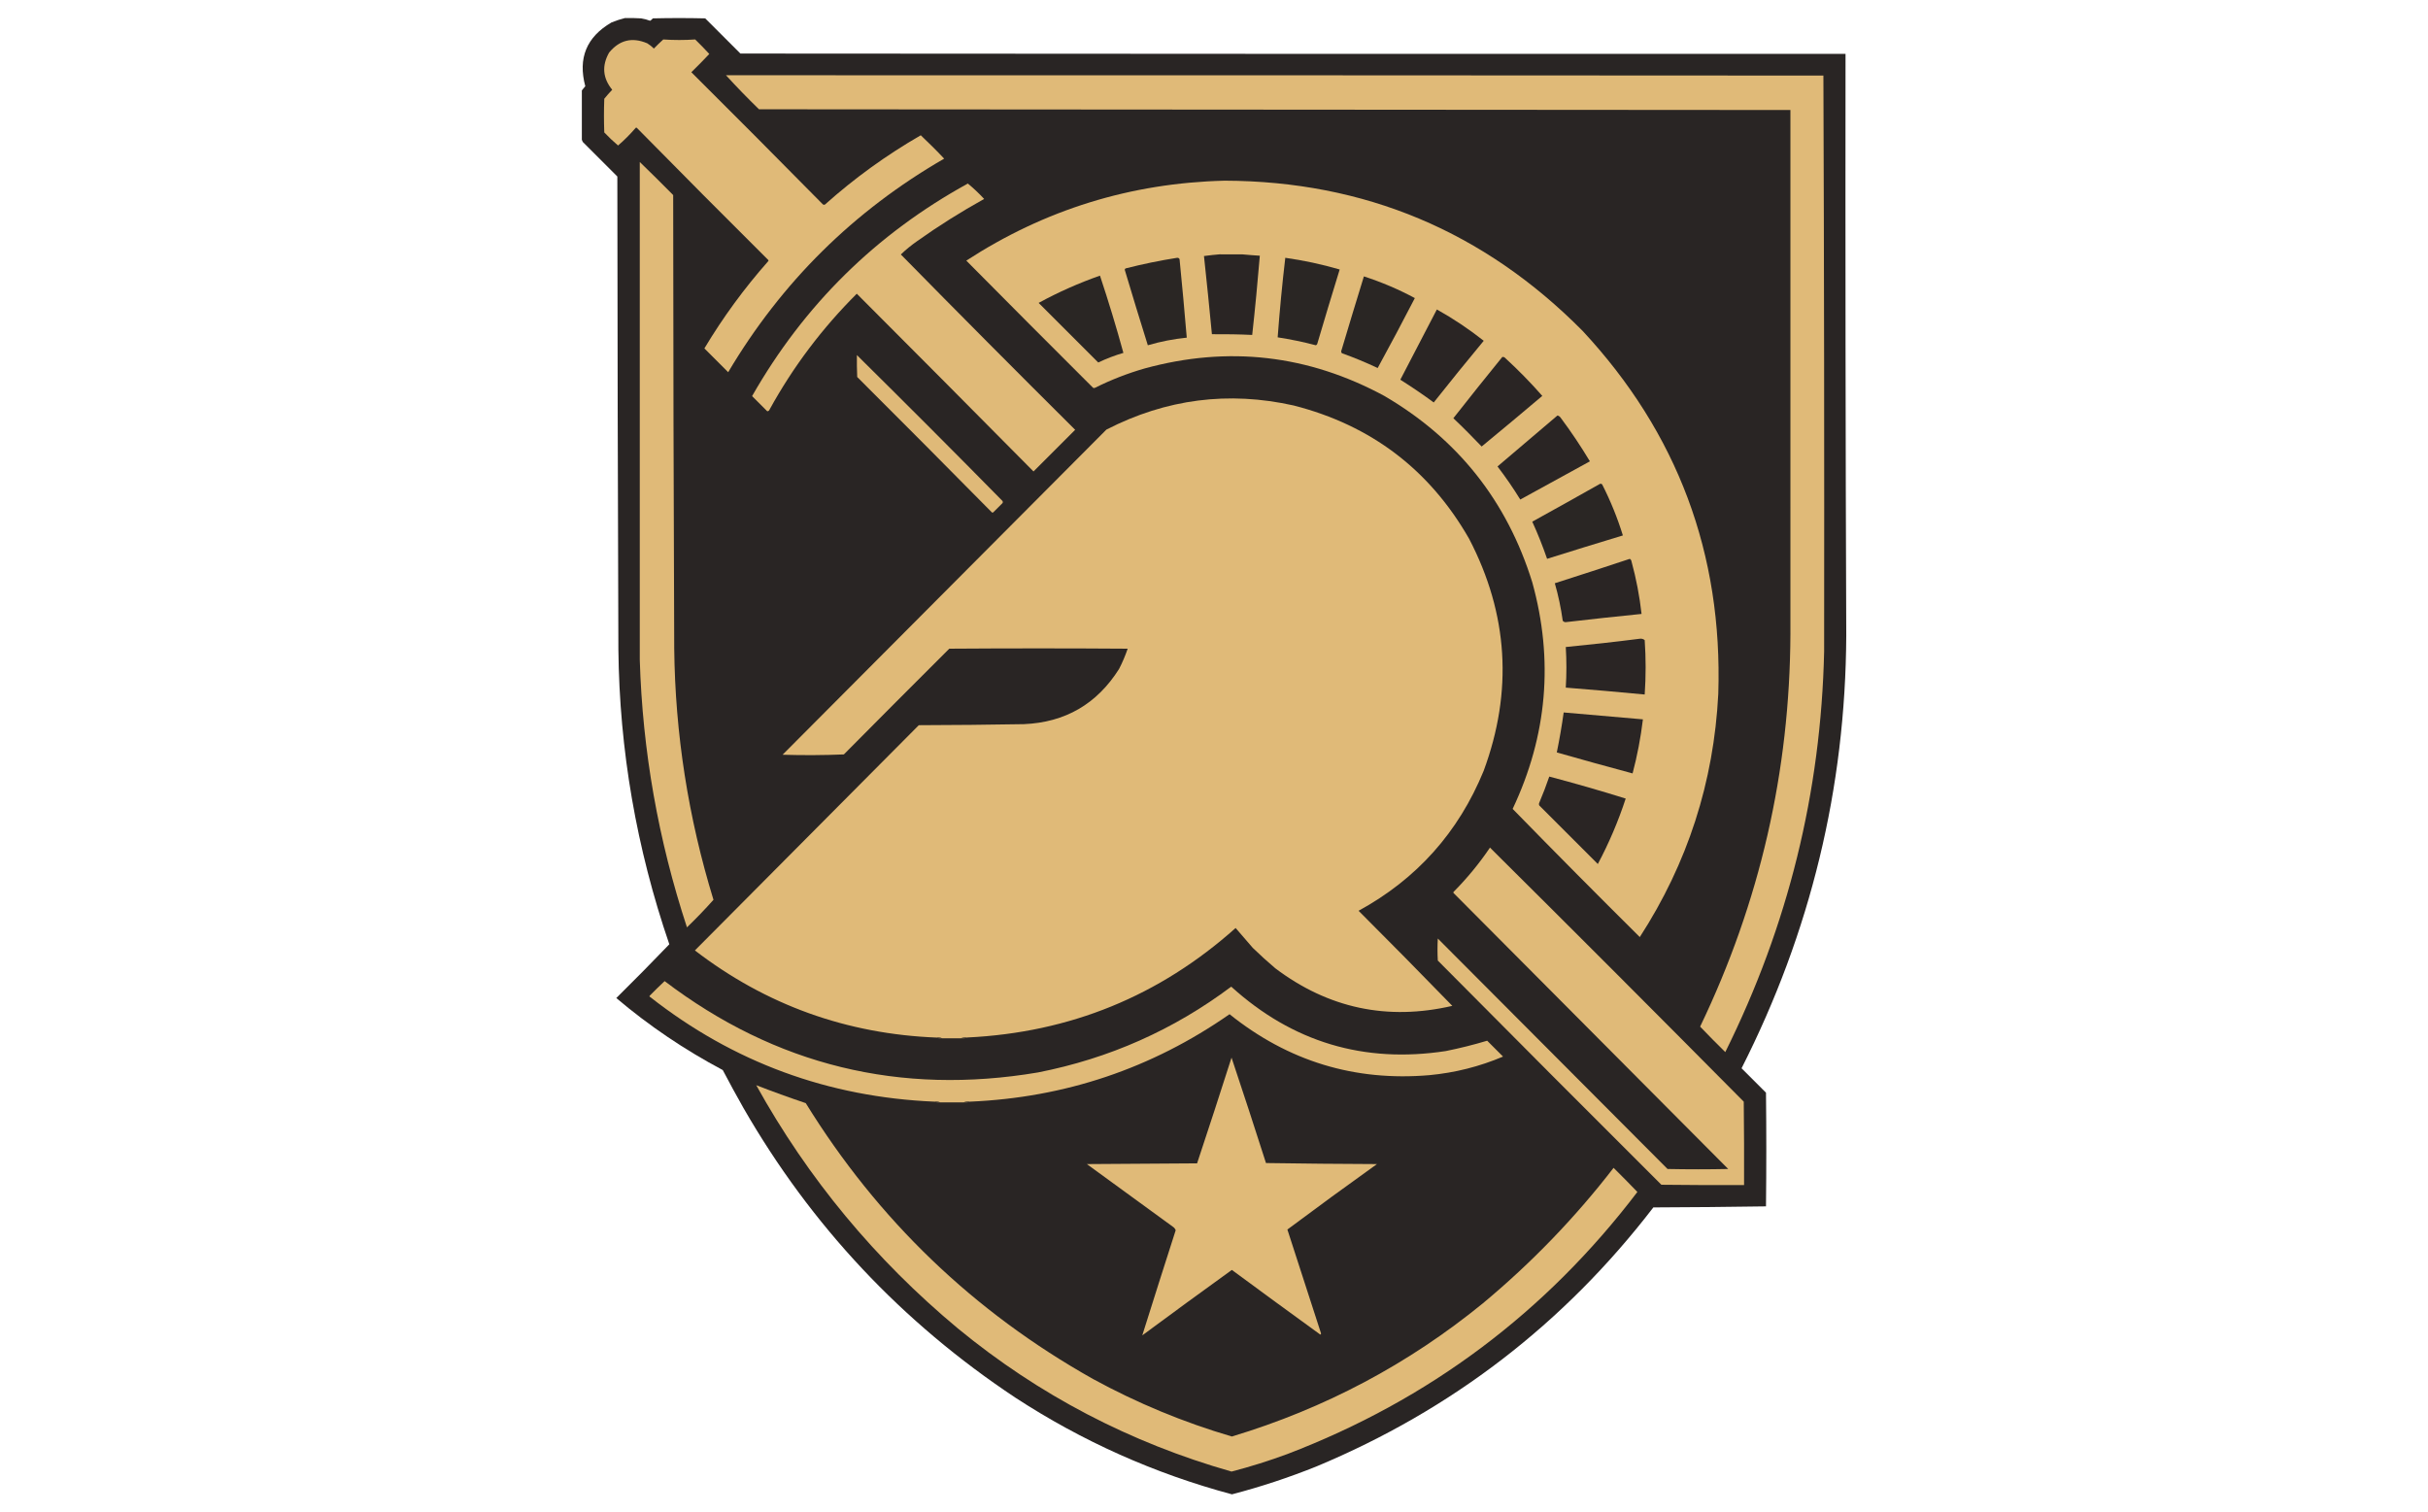 <?xml version="1.0" encoding="UTF-8"?>
<svg id="Army" xmlns="http://www.w3.org/2000/svg" viewBox="0 0 232.6 144.9">
  <defs>
    <style>
      .cls-1 {
        fill: #66573f;
        opacity: 1;
      }

      .cls-1, .cls-2, .cls-3, .cls-4, .cls-5, .cls-6 {
        fill-rule: evenodd;
        stroke-width: 0px;
      }

      .cls-1, .cls-4 {
        isolation: isolate;
      }

      .cls-2 {
        fill: #e0ba78;
      }

      .cls-3 {
        fill: #2a2524;
      }

      .cls-4 {
        fill: #292524;
        opacity: 1;
      }

      .cls-5 {
        fill: #2a2624;
      }

      .cls-6 {
        fill: #dfb978;
      }
    </style>
  </defs>
  <path class="cls-4" d="M59.9,1.73c.51-.01,1.01,0,1.52.03.3.05.58.12.86.23.1-.06.19-.14.26-.23,1.67-.04,3.34-.04,5.02,0l3.37,3.37c35.29.03,70.58.04,105.87.03-.02,18.59,0,37.17.07,55.74-.07,14.6-3.42,28.41-10.03,41.45.78.78,1.56,1.56,2.34,2.34.04,3.63.04,7.26,0,10.89-3.59.05-7.19.09-10.79.1-8.56,11.14-19.32,19.41-32.28,24.82-2.64,1.06-5.33,1.95-8.09,2.67-7.43-1.99-14.35-5.09-20.76-9.27-10.87-7.22-19.55-16.47-26.04-27.75-.68-1.2-1.34-2.41-1.98-3.63-3.65-1.94-7.05-4.23-10.2-6.9,1.72-1.7,3.41-3.41,5.08-5.15-3.15-9.19-4.78-18.61-4.88-28.25-.05-15.1-.09-30.2-.1-45.31-1.1-1.1-2.2-2.2-3.3-3.3-.04-.07-.08-.15-.1-.23,0-1.57,0-3.15,0-4.72.11-.13.22-.26.33-.4-.72-2.69.12-4.72,2.51-6.11.44-.18.88-.32,1.32-.43Z"/>
  <path class="cls-2" d="M63.53,3.78c1.03.07,2.05.07,3.07,0,.46.45.91.91,1.35,1.39-.56.59-1.13,1.18-1.72,1.75,4.23,4.21,8.43,8.43,12.61,12.67.07.04.13.04.2,0,2.83-2.53,5.89-4.74,9.17-6.63.77.73,1.52,1.47,2.24,2.24-8.68,5.01-15.57,11.83-20.69,20.46l-2.28-2.28c1.78-2.97,3.81-5.75,6.11-8.35.04-.04.04-.09,0-.13-4.22-4.2-8.41-8.41-12.57-12.64-.04-.04-.09-.04-.13,0-.52.6-1.08,1.17-1.68,1.68-.46-.39-.9-.81-1.32-1.25-.04-1.08-.04-2.16,0-3.23.24-.3.49-.58.76-.86-.91-1.12-1.01-2.3-.3-3.56.99-1.21,2.21-1.51,3.66-.89.23.14.44.31.63.5.29-.3.59-.59.89-.86Z"/>
  <path class="cls-2" d="M69.54,7.21c35.05,0,70.1,0,105.14.03.07,18.4.09,36.79.07,55.18-.3,13.47-3.45,26.26-9.47,38.38-.82-.8-1.62-1.62-2.41-2.44,5.72-11.91,8.6-24.47,8.65-37.65V10.54c-32.94-.02-65.87-.04-98.81-.07-1.09-1.06-2.15-2.15-3.17-3.27Z"/>
  <path class="cls-2" d="M61.29,15.52c1.08,1.04,2.14,2.1,3.2,3.17.01,14.49.04,28.98.1,43.46.09,8.15,1.34,16.17,3.76,24.06-.81.91-1.66,1.79-2.54,2.64-2.75-8.37-4.26-16.91-4.52-25.64V15.52Z"/>
  <path class="cls-2" d="M117.32,17.31c13.41.05,24.84,4.85,34.29,14.39,9.09,9.77,13.43,21.36,13,34.78-.43,8.45-2.94,16.22-7.52,23.3-4.1-4.07-8.16-8.16-12.18-12.28,3.32-7.03,3.94-14.27,1.88-21.71-2.42-7.79-7.14-13.74-14.16-17.85-7.3-3.95-14.96-4.83-22.97-2.64-1.64.47-3.23,1.09-4.75,1.85-.07.04-.13.04-.2,0-4.06-4.05-8.11-8.11-12.14-12.18,7.52-4.89,15.77-7.44,24.75-7.66Z"/>
  <path class="cls-2" d="M92.7,17.57c.56.46,1.08.95,1.58,1.49-2.21,1.23-4.35,2.57-6.4,4.03-.56.39-1.09.82-1.58,1.29,5.52,5.62,11.09,11.22,16.7,16.8-1.33,1.33-2.66,2.66-3.99,3.99-5.63-5.69-11.27-11.36-16.93-17.03-3.31,3.3-6.1,7-8.35,11.09-.05.12-.12.17-.23.17-.48-.48-.97-.97-1.45-1.45,4.98-8.73,11.86-15.52,20.66-20.36Z"/>
  <path class="cls-3" d="M116.93,24.37c.69,0,1.39,0,2.08,0,.58.05,1.14.1,1.68.13-.21,2.53-.45,5.06-.73,7.59-1.27-.06-2.56-.08-3.86-.07-.24-2.5-.49-5-.76-7.49.53-.07,1.06-.13,1.58-.17Z"/>
  <path class="cls-5" d="M112.77,24.7c.11,0,.18.03.23.13.25,2.51.48,5.01.69,7.52-1.27.13-2.51.37-3.73.73-.75-2.4-1.49-4.81-2.21-7.23,0-.05.03-.09.07-.13,1.64-.42,3.29-.76,4.95-1.02Z"/>
  <path class="cls-5" d="M123.13,24.7c1.76.25,3.5.62,5.21,1.12-.73,2.37-1.45,4.75-2.15,7.13-.03.06-.07.11-.13.13-1.21-.32-2.43-.57-3.66-.76.19-2.54.43-5.08.73-7.62Z"/>
  <path class="cls-5" d="M105.38,26.42c.81,2.44,1.56,4.9,2.24,7.39-.83.24-1.63.55-2.41.92-1.91-1.91-3.81-3.81-5.71-5.71,1.89-1.03,3.85-1.9,5.87-2.61Z"/>
  <path class="cls-5" d="M130.66,26.48c1.69.55,3.32,1.24,4.88,2.08-1.16,2.25-2.35,4.48-3.56,6.7-1.12-.53-2.26-1-3.43-1.42-.04-.05-.06-.1-.07-.17.72-2.4,1.44-4.8,2.18-7.19Z"/>
  <path class="cls-3" d="M137.65,29.65c1.58.88,3.07,1.88,4.49,3-1.62,1.95-3.21,3.92-4.79,5.91-1.04-.77-2.11-1.49-3.2-2.18,1.17-2.25,2.33-4.49,3.5-6.73Z"/>
  <path class="cls-6" d="M82.08,34.01c4.69,4.64,9.35,9.3,13.96,13.99.04.07.04.13,0,.2l-.89.89s-.09.04-.13,0c-4.28-4.34-8.58-8.66-12.9-12.97-.03-.7-.04-1.41-.03-2.11Z"/>
  <path class="cls-3" d="M143.92,34.2c.07,0,.14,0,.2.03,1.28,1.17,2.49,2.4,3.63,3.7-1.93,1.63-3.86,3.25-5.81,4.85-.88-.92-1.78-1.83-2.71-2.71,1.55-1.97,3.11-3.93,4.69-5.87Z"/>
  <path class="cls-2" d="M92.64,99.41c-.21-.02-.41,0-.59.07h-1.78c-.16-.06-.34-.09-.53-.07-8.63-.34-16.36-3.12-23.17-8.35,7.15-7.2,14.3-14.39,21.45-21.58,3.36-.01,6.72-.04,10.07-.1,3.96-.17,6.99-1.93,9.11-5.28.33-.63.6-1.28.83-1.95-5.7-.04-11.4-.04-17.09,0-3.38,3.37-6.75,6.75-10.1,10.13-1.95.08-3.91.09-5.87.03,10.34-10.38,20.68-20.77,31.02-31.15,5.72-2.94,11.7-3.71,17.95-2.31,7.42,1.9,13.01,6.15,16.8,12.77,3.75,7.21,4.21,14.62,1.39,22.24-2.41,5.88-6.4,10.35-11.98,13.4,3.02,3.02,6.02,6.06,8.98,9.11-6.21,1.44-11.87.24-16.96-3.6-.73-.62-1.45-1.27-2.15-1.95-.55-.64-1.1-1.28-1.65-1.91-7.3,6.52-15.87,10.02-25.71,10.49Z"/>
  <path class="cls-3" d="M149.2,39.81c.12.02.22.09.3.2,1.01,1.35,1.94,2.74,2.81,4.19-2.22,1.22-4.44,2.44-6.67,3.66-.67-1.09-1.4-2.15-2.18-3.17,1.92-1.63,3.83-3.26,5.74-4.88Z"/>
  <path class="cls-5" d="M153.29,46.35c.08-.01.14,0,.2.07.8,1.57,1.46,3.2,1.98,4.88-2.42.73-4.84,1.48-7.26,2.24-.42-1.22-.89-2.4-1.42-3.56,2.18-1.2,4.34-2.41,6.5-3.63Z"/>
  <path class="cls-3" d="M156.13,53.54c.1.06.15.14.17.26.45,1.65.77,3.32.96,5.02-2.43.24-4.86.51-7.29.79-.11-.01-.2-.06-.26-.13-.17-1.22-.42-2.42-.76-3.6,2.41-.77,4.81-1.55,7.19-2.34Z"/>
  <path class="cls-3" d="M157.06,61.2c.19-.03.36.01.5.13.12,1.72.12,3.46,0,5.21-2.51-.24-5.03-.46-7.56-.66.08-1.28.08-2.58,0-3.89,2.37-.23,4.72-.49,7.06-.79Z"/>
  <path class="cls-3" d="M149.8,68.26c2.53.22,5.06.44,7.59.66-.21,1.75-.54,3.48-.99,5.18-2.42-.65-4.84-1.32-7.26-2.01.26-1.27.48-2.54.66-3.83Z"/>
  <path class="cls-3" d="M148.41,74.4c2.46.65,4.9,1.35,7.33,2.11-.71,2.17-1.6,4.26-2.67,6.27-1.87-1.87-3.74-3.74-5.61-5.61-.04-.09-.04-.18,0-.26.35-.83.67-1.66.96-2.51Z"/>
  <path class="cls-2" d="M142.73,81.2c8.14,8.08,16.24,16.2,24.32,24.35.03,2.66.04,5.32.03,7.99-2.64.01-5.28,0-7.92-.03-7.17-7.15-14.31-14.31-21.42-21.48-.04-.7-.04-1.41,0-2.11,7.34,7.36,14.67,14.72,22.01,22.08,1.94.04,3.87.04,5.81,0-8.76-8.81-17.53-17.62-26.3-26.43-.04-.04-.04-.09,0-.13,1.29-1.3,2.45-2.71,3.47-4.22Z"/>
  <path class="cls-2" d="M92.9,105.55c-.21-.02-.41,0-.59.07-.73,0-1.48,0-2.24,0-.16-.06-.34-.09-.53-.07-10.2-.43-19.28-3.77-27.26-10.03-.07-.03-.08-.08-.03-.13.46-.47.94-.94,1.42-1.39,10.63,8.07,22.55,10.98,35.77,8.75,6.82-1.34,12.99-4.08,18.51-8.22,5.87,5.32,12.72,7.37,20.56,6.17,1.34-.27,2.66-.6,3.96-.99.51.51,1.01,1.01,1.52,1.52-2.26.96-4.61,1.55-7.06,1.78-7.14.61-13.52-1.33-19.14-5.84-7.46,5.2-15.76,7.99-24.88,8.38Z"/>
  <path class="cls-1" d="M89.73,99.41c.19-.02.37,0,.53.07-.18.05-.36.03-.53-.07Z"/>
  <path class="cls-1" d="M92.04,99.48c.18-.06.38-.09.59-.07-.19.1-.39.12-.59.07Z"/>
  <path class="cls-2" d="M117.98,101.33c1.12,3.35,2.22,6.72,3.3,10.1,3.54.05,7.08.09,10.63.1-2.88,2.06-5.74,4.15-8.58,6.27,1.08,3.32,2.15,6.64,3.23,9.97-.02.03-.04.07-.07.1-2.84-2.06-5.66-4.12-8.48-6.2-2.87,2.07-5.73,4.16-8.58,6.27,1.05-3.35,2.12-6.71,3.2-10.07-.05-.14-.14-.25-.26-.33-2.75-2-5.5-4-8.25-6.01,3.52-.02,7.04-.04,10.56-.07,1.12-3.37,2.22-6.75,3.3-10.13Z"/>
  <path class="cls-2" d="M72.44,103.97c1.57.61,3.15,1.18,4.75,1.72,6.91,11.19,16.08,20,27.52,26.43,4.23,2.31,8.67,4.15,13.3,5.51,8.9-2.68,16.92-6.94,24.06-12.77,4.65-3.87,8.82-8.19,12.51-12.97.77.76,1.53,1.53,2.28,2.31-8.78,11.54-19.96,19.92-33.53,25.11-1.76.65-3.54,1.21-5.35,1.68-9.72-2.77-18.45-7.33-26.2-13.7-7.92-6.59-14.37-14.37-19.34-23.33Z"/>
  <path class="cls-1" d="M89.54,105.55c.19-.02.37,0,.53.07-.18.05-.36.03-.53-.07Z"/>
  <path class="cls-1" d="M92.31,105.62c.18-.06.38-.09.59-.07-.19.1-.39.12-.59.07Z"/>
</svg>